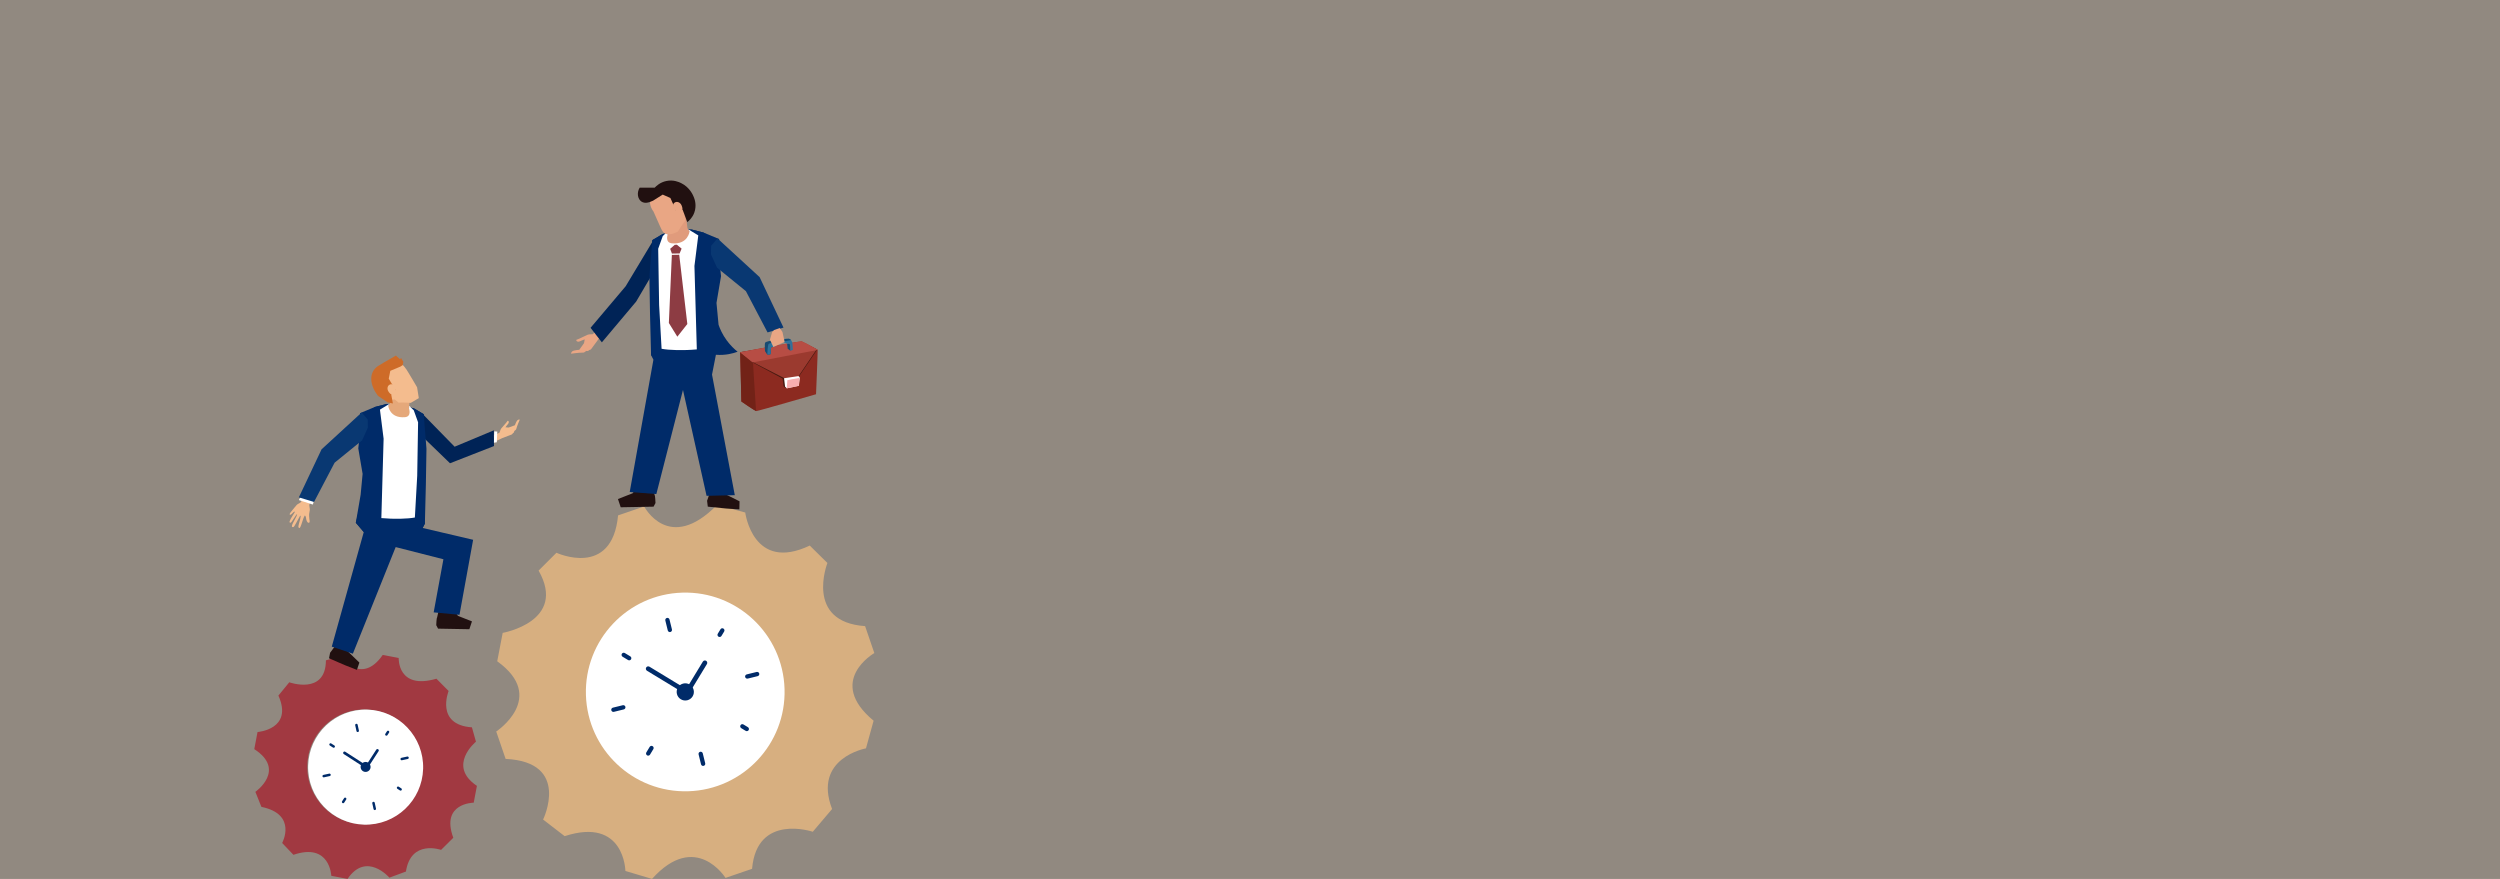 <?xml version="1.0" encoding="UTF-8"?><svg id="Layer_2" xmlns="http://www.w3.org/2000/svg" viewBox="0 0 2560 900"><rect x="0" y="0" width="2560" height="900" fill="#808080" stroke="none"/><defs><style>.cls-1{fill:#002356;}.cls-1,.cls-2,.cls-3,.cls-4,.cls-5,.cls-6,.cls-7,.cls-8,.cls-9,.cls-10,.cls-11,.cls-12,.cls-13,.cls-14,.cls-15,.cls-16,.cls-17,.cls-18,.cls-19,.cls-20,.cls-21,.cls-22{stroke-width:0px;}.cls-2{fill:#f7a4a6;opacity:.88;}.cls-3{fill:#722217;}.cls-4{fill:#ce6b28;}.cls-5{fill:#174b72;}.cls-6{fill:#211010;}.cls-7{fill:#e09b7c;}.cls-8{fill:#fff;}.cls-9{fill:#8c2a20;}.cls-10{fill:#002b69;}.cls-11{opacity:.19;}.cls-11,.cls-20{fill:#d7af80;}.cls-12{fill:#093872;}.cls-13{fill:#9b3a2f;}.cls-14{fill:#e9a684;}.cls-15{fill:#b74d44;}.cls-16{fill:#a13941;}.cls-17{fill:#e5a87a;}.cls-18{fill:#f4bc8e;}.cls-19{fill:#2f729b;}.cls-21{fill:#8d3c43;}.cls-22{fill:#471910;}</style></defs><g id="_2560x900px-v1"><rect class="cls-11" width="2560" height="900"/><path class="cls-20" d="m895.31,668.75l-9.45-27.6c-62.23-4.3-38.59-64.65-38.59-64.65l-18.09-17.85c-58.19,27.76-66.06-33.83-66.06-33.83l-28.84-7.8c-49.39,50.35-74.66,1.59-74.66,1.59l-26.72,9.15c-6.08,64.75-63.11,38.26-63.11,38.26l-18.26,18.26c29.55,52.07-36.78,63.78-36.78,63.78l-5.59,29.07c51.64,37.19-1.02,71.93-1.02,71.93l9.61,28.06c67.16,3.13,38.38,62.1,38.38,62.1l22.08,16.99c61.39-19.97,62.2,35.65,62.2,35.65l27.25,8.13c44.77-49.82,75.28-1.02,75.28-1.02l27.19-9.31c4.9-57.29,62.17-37.94,62.17-37.94l19.75-23.3c-20-52.2,34.71-62.11,34.71-62.11l7.81-28.31c-49.1-40.67.74-69.26.74-69.26Zm-162.89,132.58c-52.17,17.86-108.66-9.12-126.17-60.27-17.51-51.15,10.59-107.09,62.75-124.95,52.17-17.86,108.66,9.12,126.17,60.27,17.51,51.15-10.59,107.09-62.76,124.95Z"/><circle class="cls-8" cx="701.72" cy="708.51" r="101.74" transform="translate(-20.51 20.92) rotate(-1.68)"/><path class="cls-10" d="m686.47,647.19h0c-1.18.29-2.37-.43-2.67-1.61l-2.5-10.16c-.29-1.18.43-2.37,1.61-2.67,1.18-.29,2.37.43,2.66,1.61l2.5,10.16c.29,1.18-.43,2.37-1.61,2.67Z"/><path class="cls-10" d="m720.53,784.26h0c-1.18.29-2.37-.43-2.67-1.61l-2.5-10.16c-.29-1.18.43-2.37,1.61-2.67,1.18-.29,2.37.43,2.67,1.61l2.5,10.16c.29,1.18-.43,2.37-1.61,2.67Z"/><path class="cls-10" d="m763.04,693.26h0c-.29-1.18.43-2.37,1.61-2.67l10.16-2.5c1.18-.29,2.37.43,2.67,1.61.29,1.18-.43,2.37-1.61,2.67l-10.16,2.5c-1.18.29-2.37-.43-2.67-1.61Z"/><path class="cls-10" d="m625.97,727.32h0c-.29-1.18.43-2.37,1.61-2.67l10.16-2.5c1.18-.29,2.37.43,2.67,1.61.29,1.18-.43,2.37-1.61,2.67l-10.16,2.5c-1.18.29-2.37-.43-2.66-1.61Z"/><path class="cls-10" d="m735.75,651.96h0c-1.04-.63-1.37-1.98-.74-3.02l2.76-4.56c.63-1.04,1.98-1.37,3.02-.74,1.04.63,1.37,1.98.75,3.02l-2.76,4.56c-.63,1.04-1.98,1.37-3.02.75Z"/><path class="cls-10" d="m662.61,773.47h0c-1.04-.63-1.37-1.98-.75-3.02l3.41-5.64c.63-1.04,1.98-1.37,3.02-.74,1.04.63,1.37,1.98.74,3.02l-3.41,5.64c-.63,1.04-1.98,1.37-3.02.75Z"/><path class="cls-10" d="m758.28,742.6h0c.63-1.04,1.98-1.37,3.02-.74l4.56,2.76c1.04.63,1.37,1.98.75,3.02-.63,1.04-1.98,1.37-3.02.75l-4.56-2.76c-1.04-.63-1.37-1.98-.74-3.02Z"/><path class="cls-10" d="m636.78,669.46h0c.63-1.04,1.98-1.37,3.02-.75l5.64,3.41c1.04.63,1.37,1.98.75,3.02-.63,1.04-1.98,1.37-3.02.75l-5.64-3.41c-1.04-.63-1.37-1.98-.75-3.02Z"/><path class="cls-10" d="m701.93,707.94h0c-.7,1.15-2.19,1.51-3.34.82l-36.07-21.91c-1.15-.7-1.51-2.19-.82-3.34.7-1.15,2.19-1.51,3.34-.82l36.07,21.91c1.15.7,1.51,2.19.82,3.34Z"/><path class="cls-10" d="m702.23,710.96h0c-1.15-.7-1.51-2.19-.82-3.34l18.31-30.14c.7-1.15,2.19-1.51,3.34-.82,1.15.7,1.51,2.19.82,3.34l-18.31,30.14c-.7,1.15-2.19,1.51-3.34.82Z"/><path class="cls-10" d="m710.28,706.4c1.16,4.73-1.72,9.5-6.45,10.67-4.73,1.16-9.5-1.72-10.67-6.45-1.16-4.73,1.72-9.5,6.45-10.67,4.73-1.16,9.5,1.72,10.67,6.45Z"/><path class="cls-16" d="m485.09,821.94l3.27-17.22c-30.89-20.69-.98-45.23-.98-45.23l-4.12-14.69c-37.89-2.67-23.88-37.2-23.88-37.2l-12.48-12.61c-40.02,11.74-38.65-21.23-38.65-21.23l-16.34-3.11c-22.1,31.94-43.49,1.37-43.49,1.37l-14.69,4.16c-.18,35.94-37.52,22.48-37.52,22.48l-11.13,13.6c15.47,34.69-21.38,37.34-21.38,37.34l-3.33,17.51c33.11,21.41,1.12,43.74,1.12,43.74l6.17,15.38c37.24,7.69,21.26,36.99,21.26,36.99l11.54,12.11c37.51-12.82,38.78,21.51,38.78,21.51l16.63,3.16c19.33-28.51,42.88-1.29,42.88-1.29l16.91-6.26c5.1-33.19,35.97-22.17,35.97-22.17l12.53-12.42c-13.15-35.76,20.95-35.92,20.95-35.92Zm-122.64,21.12c-31.91-6.07-52.85-36.85-46.78-68.76,6.07-31.91,36.85-52.85,68.76-46.78,31.91,6.07,52.85,36.85,46.78,68.76-6.07,31.91-36.85,52.85-68.76,46.78Z"/><path class="cls-8" d="m433.29,787.18c-.91,32.52-28.01,58.15-60.53,57.25-32.52-.91-58.15-28.01-57.25-60.53.91-32.52,28.01-58.15,60.53-57.25,32.52.91,58.15,28.01,57.25,60.53Z"/><path class="cls-10" d="m366.54,749.6h0c-.69.15-1.37-.29-1.52-.98l-1.28-5.92c-.15-.69.29-1.37.98-1.52.69-.15,1.37.29,1.52.98l1.28,5.92c.15.69-.29,1.37-.98,1.52Z"/><path class="cls-10" d="m384.03,829.49h0c-.69.15-1.37-.29-1.52-.98l-1.29-5.92c-.15-.69.29-1.37.98-1.52.69-.15,1.37.29,1.52.98l1.29,5.92c.15.69-.29,1.37-.98,1.52Z"/><path class="cls-10" d="m410.11,777.5h0c-.15-.69.29-1.37.98-1.52l5.92-1.28c.69-.15,1.37.29,1.52.98.15.69-.29,1.37-.98,1.52l-5.92,1.28c-.69.15-1.37-.29-1.52-.98Z"/><path class="cls-10" d="m330.22,795h0c-.15-.69.29-1.37.98-1.52l5.92-1.28c.69-.15,1.37.29,1.52.98.15.69-.29,1.37-.98,1.52l-5.92,1.29c-.69.15-1.37-.29-1.52-.98Z"/><path class="cls-10" d="m394.98,753.16h0c-.59-.38-.76-1.17-.38-1.76l1.67-2.59c.38-.59,1.17-.76,1.76-.38.59.38.76,1.17.38,1.76l-1.67,2.59c-.38.59-1.17.76-1.76.38Z"/><path class="cls-10" d="m350.68,822.3h0c-.59-.38-.76-1.17-.38-1.76l2.06-3.21c.38-.59,1.17-.76,1.76-.38.59.38.76,1.17.38,1.76l-2.06,3.21c-.38.59-1.17.76-1.76.38Z"/><path class="cls-10" d="m406.56,805.98h0c.38-.59,1.17-.76,1.76-.38l2.59,1.67c.59.38.76,1.17.38,1.76-.38.59-1.17.76-1.76.38l-2.59-1.67c-.59-.38-.76-1.17-.38-1.76Z"/><path class="cls-10" d="m337.42,761.69h0c.38-.59,1.17-.76,1.76-.38l3.21,2.06c.59.38.76,1.17.38,1.76-.38.59-1.17.76-1.76.38l-3.21-2.06c-.59-.38-.76-1.17-.38-1.76Z"/><path class="cls-10" d="m374.5,785.01h0c-.42.65-1.29.84-1.95.42l-20.52-13.26c-.65-.42-.84-1.29-.42-1.95.42-.65,1.29-.84,1.95-.42l20.52,13.26c.65.42.84,1.29.42,1.95Z"/><path class="cls-10" d="m374.63,786.77h0c-.65-.42-.84-1.29-.42-1.95l11.08-17.15c.42-.65,1.29-.84,1.95-.42.65.42.84,1.29.42,1.95l-11.08,17.15c-.42.65-1.29.84-1.95.42Z"/><path class="cls-10" d="m379.36,784.26c.6,2.76-1.15,5.47-3.91,6.07-2.75.6-5.47-1.15-6.07-3.91-.6-2.76,1.15-5.47,3.91-6.07,2.75-.6,5.47,1.15,6.07,3.91Z"/><path class="cls-18" d="m518.97,435.63c-.45.55-1.41,1.91-1.41,1.91l3.26.28,6.41-2.36s1.51-4.19,2.67-5.19c1.16-.99,2.36-.58,2.36-.58,0,0-2.56,5.7-3.66,9.71-.19.68-1.05,1.15-2.02,1.98-.04.71-.21,1.75-1.42,2.22-.46,1.31-1.5,1.49-3.23,2.11-1.21.43-5.81,2.14-7.54,2.88-1.8.76-4.09,2.04-7.35,3.47l-2.41-6.07c2.69-.84,6.38-2.69,6.7-2.85.64-.31.74-2.98,2.03-4.5,1.28-1.52,6.2-6.98,6.45-7.77.6.04,1.5.39,1.11,1.99-.18.75-1.21,1.88-1.94,2.78Z"/><path class="cls-18" d="m319.34,510.19s-2.74,5.96-2.68,7.02c.08,1.46.49,2.73.61,4.19.06.75-.15,1.5-.27,2.24-.12.76-.23,1.51-.35,2.27-.04.25-.08.5-.11.75,0,0-.03,3.56.29,5.06s.7,3.76-.84,3.61c-1.55-.15-2.35-2.74-2.54-4.56-.19-1.82-1.06-3.45-1.5-2.67-1.18,2.09-1.92,4.61-2.66,6.89-1.14,3.51-2.28,7.28-3.56,5.07-.24-.42-.19-.94-.11-1.41.56-3.33,1.93-6.57,2.28-9.94.06-.56-.32-.96-.73-.3-.41.66-3.17,5.73-4.04,7.37-.52.97-1.02,1.96-1.65,2.86-.28.4-.59.86-1.06,1.06-.48.21-1.21.05-1.45-.45-.11-.24-.09-.53-.05-.78.16-.97.59-1.88,1.01-2.75.58-1.2,1.23-2.37,1.86-3.55,1.33-2.52,2.45-4.65,2.45-5.19,0-.54-.13-.76-.96.31-.83,1.07-4.28,6.55-4.81,7.25-.53.69-1.15.98-1.58.64-.47-.36-1.34-.71,3.22-7.95.82-1.32,1.72-2.5,1.79-2.9.07-.4-.38-.75-1.18,0-.8.74-2.86,3.06-3.49,2.86-.63-.2-1.38-.55.99-3.34,2.37-2.79,4.67-5.93,5.77-6.95,1.1-1.02,3.09-1.67,3.97-2.56.88-.89,4.03-8.02,4.03-8.02l7.35,3.87Z"/><g id="BM1"><path class="cls-6" d="m345.53,659.24c-1.3.55-7.51,9.2-7.51,9.2l-1.09,5.66,16.5,7.14,12.05,4.72,2.53-7.48-13.83-13.39-8.66-5.85Z"/><path class="cls-6" d="m461.44,619.73c.88,1.1,0,0,0,0l7.5,10.93,14.35,5.63-2.68,8.04-32.02-.59-1.88-3.55s.26-7.57.88-7.81l3.16-14.34,10.69,1.69Z"/><path class="cls-10" d="m423.77,418.1l-19.83-4.53-8.59.23-11.43,2.93-10.54,7.44-1.29,21.36-.68,8.32,2.19,31.48-2.02,21.32-7.22,28.64,8.14,9.54c-10.92,39.11-21.83,78.21-32.75,117.32l21.59,7.23c14.61-36.39,29.22-72.78,43.83-109.17,16.3,4.16,32.59,8.31,48.89,12.47-3.33,18.13-6.65,36.25-9.98,54.38,8.81.83,17.63,1.66,26.44,2.49,4.66-25.61,9.31-51.22,13.97-76.82-17.24-4.04-34.48-8.07-51.72-12.11l2.3-4.44-1.57-40.04.08-52.07.27-19.96-10.08-6.01Z"/><path class="cls-1" d="m407.04,418.05c8.52,1.9,17.04,3.81,25.57,5.71,10.97,11.22,21.95,22.45,32.92,33.67,13.4-5.6,26.81-11.2,40.21-16.8l.12,16.13c-15.02,5.87-30.04,11.75-45.06,17.62-13.04-12.62-26.08-25.23-39.12-37.85l-14.63-18.5Z"/><polygon class="cls-8" points="509.22 441.9 506.09 441.72 505.79 453.36 508.76 452.87 509.22 441.9"/><polygon class="cls-10" points="423.77 418.1 403.94 413.57 395.35 413.8 383.92 416.72 368.71 423.04 368.75 441.99 366.88 459.17 371.31 485.25 369.3 506.57 364.35 535.29 372.5 544.83 383.45 550.46 390.5 530.54 421.74 529.99 424.63 541.23 432.78 540.62 435.07 536.18 436.09 496.21 436.7 459.54 433.85 424.11 423.77 418.1"/><polygon class="cls-17" points="395.04 418.74 412.95 449.58 421.86 425.41 419.82 419.25 418.82 418.38 420.2 401.83 401.19 399.85 399.57 412.58 395.04 418.74"/><path class="cls-8" d="m414.5,427.21c-15.42,1.2-16.94-11.47-16.94-11.47l1.35-2.27-9.85,5.99,3.75,29.79-2.31,81.28c13.42,1.22,26.94.79,34.32-.6l2.4-42.7.6-36.27.3-18.51-4.42-12.28-4.65-4.58-.23,2.8s3.05,8.25-4.31,8.83Z"/><path class="cls-18" d="m404.66,371.08s-11.94,6.1-15.27,8.42c-10.11,7.06-8.41,13.09-.44,24.24,4.88,6.84,15.27,5.29,15.27,5.29l3.94,3.3c2.76-.45,12.5.2,12.5.2l8.19-4.85-1.74-11.07s-8.3-14.29-8.77-14.82c0,0-3.27-5.98-6.81-8.82-2.83-2.27-6.87-1.9-6.87-1.9Z"/><path class="cls-4" d="m405.39,364.09l-7.33,4.23s-9.09,5.16-11.28,6.7c-9.8,6.84-7.86,19.8.25,30.33l9.74,6.6,5.55,1.22-1.69-9.05c1.35-1.32,4.55-4.49,4.55-4.49l-7.11-11.89,1.6-8.02,10.29-4.3,2.49-1.6.56-3.36-2.29-3.86-1.16,1.2-4.17-3.69Z"/><path class="cls-18" d="m405.18,398.76c.92,3.24,1.26,5.03-1.66,5.36-1.57.18-3.5.47-5.85-3.38-1.76-2.89-.77-6.34,2.06-7.16,2.83-.81,4.53,1.93,5.45,5.17Z"/></g><polygon class="cls-8" points="307.7 508.71 306.07 512.1 320.3 516.68 321.47 513.14 307.7 508.71"/><polygon class="cls-12" points="370.36 422.39 329.29 460.1 306.02 509.31 321.55 514 342.65 473.8 370.79 450.91 376.67 437.98 376.55 429.61 370.36 422.39"/><path class="cls-14" d="m596.06,348.53c.79-.35,2.7-1.03,2.7-1.03l-.73,3.92-4.85,6.76s-5.42.41-6.96,1.45c-1.54,1.05-1.45,2.58-1.45,2.58,0,0,7.53-1.16,12.6-1.14.86,0,1.69-.86,2.98-1.72.84.19,2.13.32,3.07-.95,1.69-.12,2.24-1.28,3.53-3.11.9-1.28,4.41-6.13,5.83-7.93,1.48-1.86,3.73-4.14,6.46-7.51l-6.35-4.8c-1.86,2.89-5.24,6.62-5.52,6.94-.57.66-3.74-.1-5.95.92-2.21,1.01-10.22,5.01-11.22,5.05-.15.72-.02,1.89,1.98,1.95.94.03,2.6-.81,3.89-1.38Z"/><g id="BM1-2"><path class="cls-6" d="m728.66,501.19c-1.13.96-4.61,11.6-4.61,11.6l.71,6.02,18.79,1.91,13.57.9.16-8.3-18.1-9.03-10.53-3.11Z"/><path class="cls-6" d="m655.75,493.61c-.92,1.15,0,0,0,0l-7.89,11.48-15.08,5.92,2.82,8.45,33.65-.62,1.97-3.74s-.27-7.96-.92-8.21l-3.32-15.07-11.24,1.78Z"/><path class="cls-10" d="m678.56,239.61l20.84-4.76,9.03.24,12.01,3.07,11.07,7.82,1.36,22.45.72,8.74-2.3,33.09,2.12,22.4c-.11,10.21-.21,20.43-.32,30.64-1.33,6.77-2.65,13.54-3.98,20.3,7.77,41.16,15.54,82.32,23.31,123.47-9.63.22-19.26.44-28.89.67-8.06-36.15-16.11-72.29-24.17-108.44-9.09,35.54-18.18,71.07-27.27,106.61-9.09-.69-18.18-1.38-27.27-2.07,8.09-45.16,16.18-90.32,24.27-135.49l-2.41-4.67,1.65-42.08-.09-54.72-.28-20.98,10.59-6.32Z"/><path class="cls-1" d="m696.14,239.57c-8.96,2-17.91,4-26.87,6-9.53,15.85-19.05,31.7-28.58,47.55-11.98,14.19-23.97,28.37-35.95,42.56,3.86,4.96,7.71,9.92,11.57,14.88,11.71-13.91,23.42-27.82,35.12-41.74,9.78-16.61,19.55-33.21,29.33-49.82,5.13-6.48,10.25-12.96,15.38-19.44Z"/><path class="cls-10" d="m678.56,239.61l20.84-4.76,9.03.24,12.01,3.07,15.98,6.64-.04,19.92,1.97,18.05-4.66,27.4,2.12,22.4c1.45,4.22,3.97,10.01,8.4,16.05,3.83,5.23,7.89,8.99,11.11,11.56-4.31,1.6-12.22,3.9-22.22,3.11-8.86-.7-15.63-3.52-19.57-5.53l-32.83-.58-3.04,11.81c-3.66-1.77-7.31-3.54-10.97-5.31l-1.07-42.01-.64-38.53,2.99-37.23,10.59-6.32Z"/><polygon class="cls-7" points="708.75 240.29 689.93 272.7 680.56 247.3 682.71 240.82 683.76 239.91 682.31 222.52 702.29 220.44 703.99 233.81 708.75 240.29"/><path class="cls-8" d="m688.3,249.19c16.2,1.27,17.8-12.05,17.8-12.05l-1.41-2.39,10.35,6.29-3.94,31.31,2.43,85.43c-14.1,1.28-28.32.83-36.07-.63l-2.52-44.87-.63-38.12-.32-19.46,4.64-12.91,4.89-4.81.24,2.94s-3.21,8.67,4.53,9.28Z"/><path class="cls-14" d="m668.17,198.33s12.46-6.59,16.46-8.05c12.17-4.43,16.33.67,21.12,14.26,2.94,8.33-4.67,16.32-4.67,16.32l.46,5.38c-2.05,2.1-7.37,10.88-7.37,10.88-8.22,4.37-12.3,2.55-13.53,1.86-2.22-1.25-3-3.24-7.71-13.9-1.65-3.74-2.99-6.74-3.79-8.52-.82-1.03-4.01-5.28-3.47-11.18.3-3.33,1.67-5.78,2.52-7.06Z"/><path class="cls-6" d="m655.01,192.15h15.43c1.44-1.55,5.43-5.46,11.92-6.82,7.27-1.53,12.97,1.12,15.08,2.14,9.04,4.36,12.44,12.76,13.22,14.88.66,1.66,2.97,8.08.28,15.43-1.95,5.32-5.53,8.4-7.16,9.64-1.58-4.2-3.17-8.4-4.75-12.6-1.95.37-6.61,1.2-6.61,1.2l-5.94-13.29-7.86-3.47-9.91,6.25-2.89,1.18c-.44.19-5.16,2.2-8.87-.21-3.85-2.5-5.24-8.84-1.93-14.33Z"/><path class="cls-14" d="m691.66,215.5c2.23,2.74,3.57,4.12,5.61,1.81,1.1-1.24,2.52-2.73.63-7.07-1.42-3.25-4.99-4.49-7.4-2.55-2.4,1.94-1.08,5.06,1.16,7.81Z"/></g><polygon class="cls-12" points="734.69 244.13 777.85 283.76 802.31 335.47 785.98 340.41 763.81 298.15 734.24 274.1 728.05 260.51 728.18 251.71 734.69 244.13"/><path class="cls-9" d="m835.62,403.7s-59.87,17.34-61.14,17.24c-1.26-.1-15.3-9.86-15.3-9.86l-1.18-49.95s62.2-11.8,63.27-11.05c1.07.75,15.98,7.73,16.02,8.05.19,1.48-1.67,45.57-1.67,45.57Z"/><path class="cls-3" d="m759.14,411.11l-1.18-49.95s.87-.17,2.4-.45c3.98,2.8,10.81,7.75,10.66,7.94-.2.24,2.73,45.34,3.19,52.27-2.2-.84-15.07-9.8-15.07-9.8Z"/><path class="cls-22" d="m812.55,393.73l-42.08-22.72-12.67-10.35c2.14-.41,61.86-10.34,62.91-9.6.98.69,13.63,5.38,15.87,7.3l-24.03,35.37Z"/><polygon class="cls-22" points="816.1 384.67 817.41 386.31 816.42 394.6 804.09 397.21 802.31 395.45 801.29 386.86 816.1 384.67"/><path class="cls-13" d="m812.91,392.27l-43.67-22.33-11.36-9.29c2.14-.41,62.15-11.77,63.2-11.04.98.69,12.82,6.3,15.06,8.23l-23.22,34.43Z"/><path class="cls-15" d="m837.29,358.33c-4.6.91-66.61,12.75-66.61,12.75l-11.43-9.19-1.44-1.23s62.2-11.8,63.27-11.05c.33.23,2,.92,4.15,1.81l12.07,6.71c0,.06,0,.13,0,.2Z"/><polygon class="cls-8" points="817.72 385.12 819.04 386.76 818.05 395.06 805.68 397.67 803.9 395.91 802.87 387.31 817.72 385.12"/><path class="cls-2" d="m806.23,389.32s8.69-1.85,12.13-2.3l-.31,8.04-12.36,2.61-.04-.04.59-8.31Z"/><path class="cls-5" d="m806.55,352.26l1.11-.49s.82.31,1.3.92.48,6.54.48,6.54l-2.89-2.15-.55-5.2.55.38Z"/><path class="cls-19" d="m807.67,346.88c3.06.3,3.82,4.9,3.82,4.9l.38,6.51-2.42.92s0-5.93-.48-6.54-1.3-.92-1.3-.92l-1.11.49-.55-.38-9.69-4.04s9.99-1.09,11.35-.95Z"/><path class="cls-5" d="m801.26,349.9l-.35-.15,2.95-2.66c1.8-.15,3.33-.26,3.81-.21.97.09,1.7.62,2.26,1.3-1.64.25-6.81,1.33-8.66,1.72Z"/><path class="cls-5" d="m793.29,350.81l.5,3.99s-2.8.48-3.67.68c-.87.21-1.05,4.65-.77,6.35.28,1.7-3.72,1.18-3.72,1.18l-2.25-3.38s-.61-7.48.14-8.74c.75-1.26,6.77-2.11,6.77-2.11l2.03,1.08.98.94Z"/><path class="cls-19" d="m786.88,352.49c.6-1.17,4.12-1.47,6.44-1.5l.47,3.81s-2.8.48-3.67.68c-.87.21-1.05,4.65-.77,6.35.25,1.56-3.09,1.25-3.64,1.19.08-1.97.4-9.05,1.17-10.53Z"/><polygon class="cls-14" points="792.75 337.94 790.67 340.14 788.41 347.8 791.93 355.4 803.43 350.07 801.23 339.93 798.48 335.94 792.75 337.94"/><polygon class="cls-21" points="693.17 250.62 697.96 254.6 695.92 259.53 688.05 259.66 686.26 254.79 690.99 250.66 693.17 250.62"/><polygon class="cls-21" points="695.51 260.86 687.98 260.99 684.91 330.73 693.59 344.78 703.82 331.77 695.51 260.86"/></g></svg>